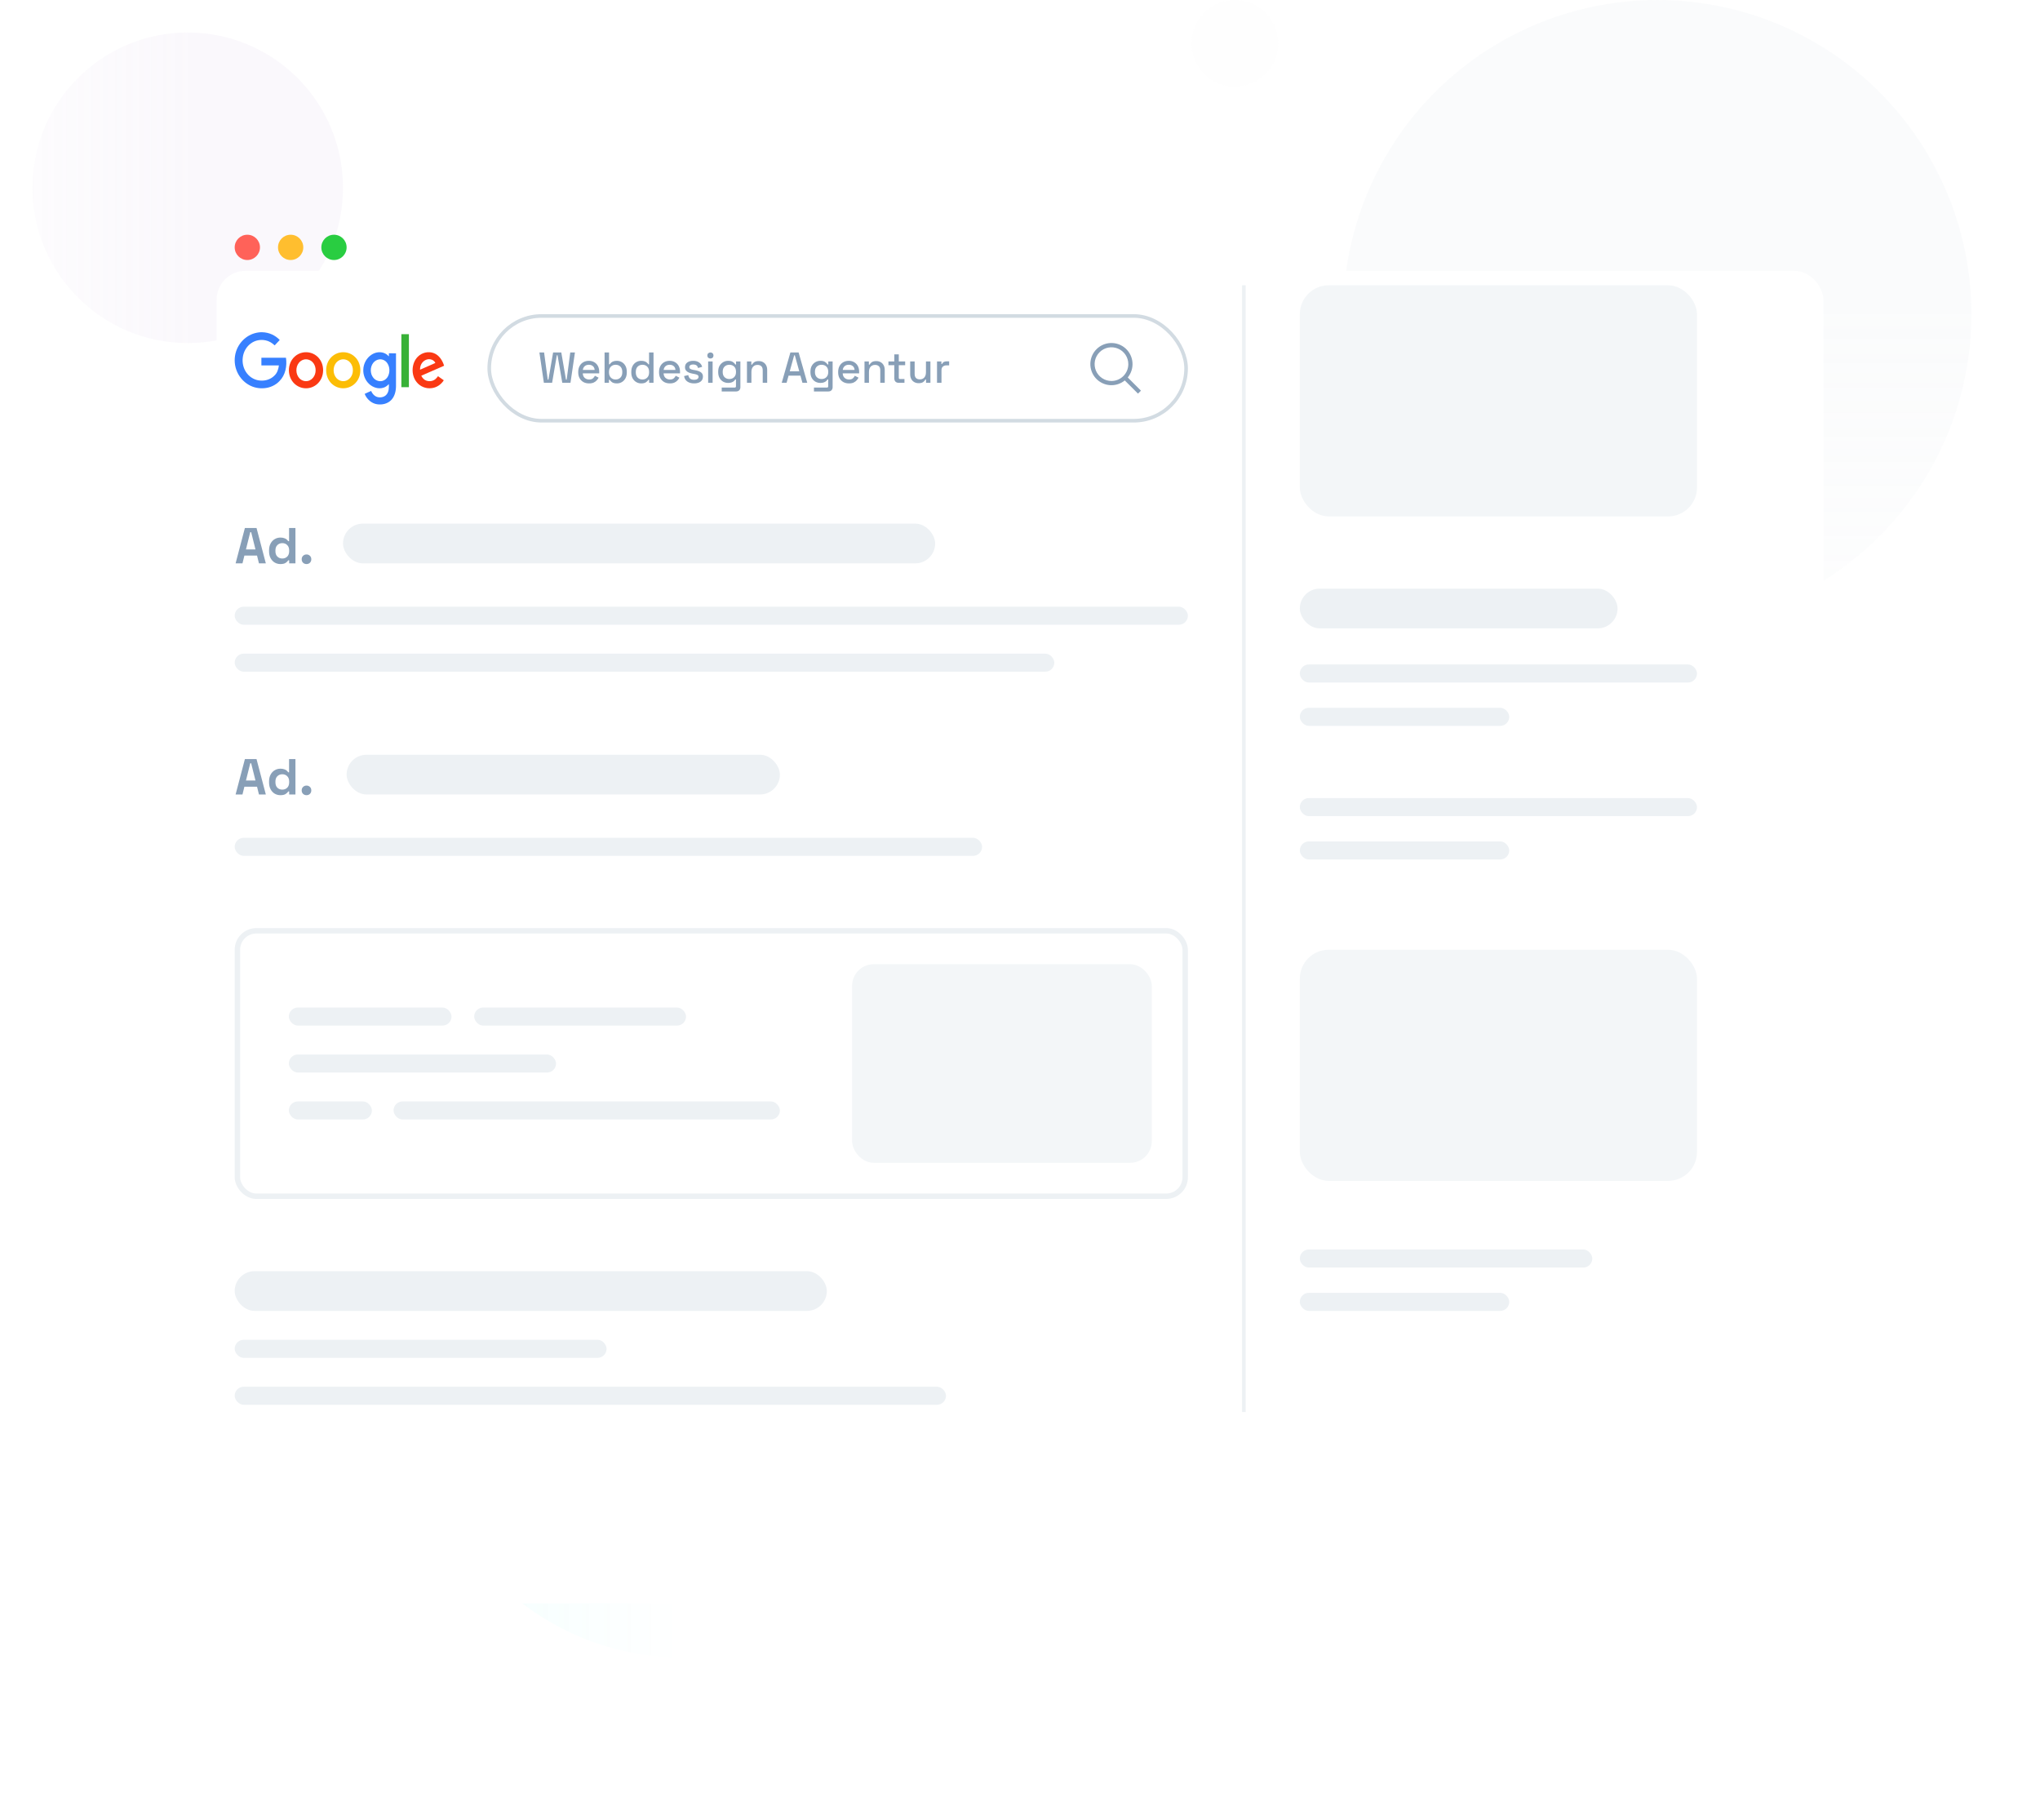 <svg width="565" height="504" viewBox="0 0 565 504" fill="none" xmlns="http://www.w3.org/2000/svg">
<circle opacity="0.1" r="87" transform="matrix(-1 0 0 1 459 87)" fill="url(#paint0_linear_11812_72907)"/>
<circle opacity="0.1" r="73" transform="matrix(-1 0 0 1 189 386)" fill="url(#paint1_linear_11812_72907)"/>
<circle opacity="0.1" r="43" transform="matrix(-1 0 0 1 52 52)" fill="url(#paint2_linear_11812_72907)"/>
<circle opacity="0.1" r="12" transform="matrix(-1 0 0 1 342 12)" fill="#F3F6F8"/>
<g filter="url(#filter0_d_11812_72907)">
<rect x="45" y="45" width="445" height="369" rx="8" fill="white"/>
</g>
<rect x="65.75" y="257.75" width="262.5" height="73.5" rx="5.25" stroke="#EDF1F4" stroke-width="1.5"/>
<rect x="80" y="292" width="74" height="5" rx="2.5" fill="#EDF1F4"/>
<rect x="80" y="279" width="45.048" height="5" rx="2.5" fill="#EDF1F4"/>
<rect x="131.334" y="279" width="58.667" height="5" rx="2.5" fill="#EDF1F4"/>
<rect x="80" y="305" width="23" height="5" rx="2.5" fill="#EDF1F4"/>
<rect x="109" y="305" width="107" height="5" rx="2.5" fill="#EDF1F4"/>
<rect x="236" y="267" width="83" height="55" rx="6" fill="#F3F6F8"/>
<path d="M65.252 156L67.828 146.2H71.048L73.624 156H71.72L71.188 153.844H67.688L67.156 156H65.252ZM68.122 152.136H70.754L69.564 147.362H69.312L68.122 152.136ZM77.653 156.196C77.102 156.196 76.584 156.061 76.099 155.79C75.623 155.51 75.24 155.104 74.951 154.572C74.662 154.04 74.517 153.396 74.517 152.64V152.416C74.517 151.66 74.662 151.016 74.951 150.484C75.24 149.952 75.623 149.551 76.099 149.28C76.575 149 77.093 148.86 77.653 148.86C78.073 148.86 78.423 148.911 78.703 149.014C78.992 149.107 79.226 149.229 79.403 149.378C79.58 149.527 79.716 149.686 79.809 149.854H80.061V146.2H81.825V156H80.089V155.16H79.837C79.678 155.421 79.431 155.659 79.095 155.874C78.768 156.089 78.288 156.196 77.653 156.196ZM78.185 154.656C78.726 154.656 79.179 154.483 79.543 154.138C79.907 153.783 80.089 153.27 80.089 152.598V152.458C80.089 151.786 79.907 151.277 79.543 150.932C79.188 150.577 78.736 150.4 78.185 150.4C77.644 150.4 77.191 150.577 76.827 150.932C76.463 151.277 76.281 151.786 76.281 152.458V152.598C76.281 153.27 76.463 153.783 76.827 154.138C77.191 154.483 77.644 154.656 78.185 154.656ZM84.901 156.196C84.518 156.196 84.196 156.075 83.935 155.832C83.683 155.58 83.557 155.258 83.557 154.866C83.557 154.474 83.683 154.157 83.935 153.914C84.196 153.662 84.518 153.536 84.901 153.536C85.274 153.536 85.587 153.662 85.839 153.914C86.091 154.157 86.217 154.474 86.217 154.866C86.217 155.258 86.091 155.58 85.839 155.832C85.587 156.075 85.274 156.196 84.901 156.196Z" fill="#889FB7"/>
<rect x="95" y="145" width="164" height="11" rx="5.5" fill="#EDF1F4"/>
<rect x="65" y="168" width="264" height="5" rx="2.5" fill="#EDF1F4"/>
<rect x="65" y="181" width="227" height="5" rx="2.5" fill="#EDF1F4"/>
<path d="M65.252 220L67.828 210.2H71.048L73.624 220H71.72L71.188 217.844H67.688L67.156 220H65.252ZM68.122 216.136H70.754L69.564 211.362H69.312L68.122 216.136ZM77.653 220.196C77.102 220.196 76.584 220.061 76.099 219.79C75.623 219.51 75.24 219.104 74.951 218.572C74.662 218.04 74.517 217.396 74.517 216.64V216.416C74.517 215.66 74.662 215.016 74.951 214.484C75.24 213.952 75.623 213.551 76.099 213.28C76.575 213 77.093 212.86 77.653 212.86C78.073 212.86 78.423 212.911 78.703 213.014C78.992 213.107 79.226 213.229 79.403 213.378C79.58 213.527 79.716 213.686 79.809 213.854H80.061V210.2H81.825V220H80.089V219.16H79.837C79.678 219.421 79.431 219.659 79.095 219.874C78.768 220.089 78.288 220.196 77.653 220.196ZM78.185 218.656C78.726 218.656 79.179 218.483 79.543 218.138C79.907 217.783 80.089 217.27 80.089 216.598V216.458C80.089 215.786 79.907 215.277 79.543 214.932C79.188 214.577 78.736 214.4 78.185 214.4C77.644 214.4 77.191 214.577 76.827 214.932C76.463 215.277 76.281 215.786 76.281 216.458V216.598C76.281 217.27 76.463 217.783 76.827 218.138C77.191 218.483 77.644 218.656 78.185 218.656ZM84.901 220.196C84.518 220.196 84.196 220.075 83.935 219.832C83.683 219.58 83.557 219.258 83.557 218.866C83.557 218.474 83.683 218.157 83.935 217.914C84.196 217.662 84.518 217.536 84.901 217.536C85.274 217.536 85.587 217.662 85.839 217.914C86.091 218.157 86.217 218.474 86.217 218.866C86.217 219.258 86.091 219.58 85.839 219.832C85.587 220.075 85.274 220.196 84.901 220.196Z" fill="#889FB7"/>
<rect x="96" y="209" width="120" height="11" rx="5.5" fill="#EDF1F4"/>
<rect x="65" y="232" width="207" height="5" rx="2.5" fill="#EDF1F4"/>
<rect x="65" y="352" width="164" height="11" rx="5.5" fill="#EDF1F4"/>
<rect x="65" y="371" width="103" height="5" rx="2.5" fill="#EDF1F4"/>
<rect x="65" y="384" width="197" height="5" rx="2.5" fill="#EDF1F4"/>
<circle cx="68.5" cy="68.5" r="3.5" fill="#FF6259"/>
<circle cx="80.5" cy="68.5" r="3.5" fill="#FFBE2F"/>
<circle cx="92.5" cy="68.5" r="3.5" fill="#29CD41"/>
<rect x="360" y="163" width="88" height="11" rx="5.5" fill="#EDF1F4"/>
<rect x="360" y="184" width="110" height="5" rx="2.5" fill="#EDF1F4"/>
<rect x="360" y="196" width="58" height="5" rx="2.5" fill="#EDF1F4"/>
<rect x="360" y="221" width="110" height="5" rx="2.5" fill="#EDF1F4"/>
<rect x="360" y="233" width="58" height="5" rx="2.5" fill="#EDF1F4"/>
<g clip-path="url(#clip0_11812_72907)">
<path d="M72.143 92.002H72.659C74.45 92.043 76.211 92.804 77.476 94.15C77.009 94.654 76.532 95.137 76.075 95.641C75.364 94.963 74.508 94.438 73.574 94.253C72.192 93.945 70.703 94.222 69.545 95.055C68.28 95.929 67.423 97.409 67.239 98.993C67.034 100.555 67.453 102.2 68.416 103.414C69.341 104.596 70.752 105.336 72.211 105.388C73.574 105.47 74.995 105.028 75.987 104.02C76.766 103.311 77.126 102.231 77.243 101.183C75.627 101.183 74.012 101.193 72.396 101.183V99.065H79.199C79.549 101.337 79.043 103.897 77.408 105.521C76.318 106.673 74.81 107.351 73.272 107.485C71.783 107.639 70.246 107.341 68.922 106.58C67.336 105.686 66.071 104.174 65.448 102.396C64.864 100.761 64.854 98.91 65.399 97.266C65.896 95.764 66.849 94.438 68.076 93.513C69.253 92.598 70.683 92.094 72.143 92.002Z" fill="#3780FF"/>
<path d="M111.166 92.536H113.249V107.218C112.558 107.218 111.857 107.228 111.166 107.207C111.176 102.324 111.166 97.43 111.166 92.536Z" fill="#38B137"/>
<path d="M83.83 97.625C85.115 97.368 86.506 97.656 87.567 98.468C88.53 99.188 89.202 100.319 89.406 101.553C89.669 102.982 89.338 104.544 88.462 105.675C87.518 106.94 85.971 107.618 84.463 107.516C83.081 107.433 81.738 106.703 80.92 105.511C79.996 104.195 79.772 102.385 80.278 100.843C80.784 99.188 82.215 97.924 83.83 97.625ZM84.122 99.579C83.597 99.723 83.11 100.041 82.76 100.494C81.816 101.686 81.874 103.629 82.915 104.74C83.509 105.377 84.404 105.675 85.231 105.501C86 105.357 86.672 104.812 87.041 104.092C87.684 102.869 87.499 101.183 86.516 100.226C85.883 99.61 84.959 99.353 84.122 99.579Z" fill="#FA3913"/>
<path d="M94.145 97.625C95.615 97.327 97.221 97.759 98.32 98.849C100.111 100.545 100.305 103.722 98.778 105.675C97.853 106.909 96.354 107.588 94.875 107.516C93.464 107.475 92.073 106.734 91.236 105.511C90.292 104.164 90.087 102.314 90.623 100.741C91.158 99.137 92.559 97.913 94.145 97.625ZM94.437 99.579C93.912 99.723 93.425 100.041 93.075 100.484C92.141 101.656 92.18 103.568 93.182 104.688C93.776 105.357 94.7 105.686 95.556 105.501C96.316 105.346 96.997 104.812 97.367 104.092C97.999 102.858 97.814 101.172 96.822 100.216C96.189 99.599 95.264 99.353 94.437 99.579Z" fill="#FCBD06"/>
<path d="M102.894 98.222C104.013 97.481 105.502 97.276 106.709 97.913C107.089 98.088 107.4 98.386 107.702 98.684C107.711 98.407 107.702 98.119 107.711 97.831C108.363 97.841 109.015 97.831 109.677 97.841V106.909C109.667 108.277 109.337 109.726 108.402 110.723C107.38 111.823 105.814 112.163 104.403 111.937C102.894 111.7 101.58 110.538 100.997 109.068C101.58 108.77 102.194 108.534 102.797 108.256C103.138 109.099 103.828 109.819 104.695 109.983C105.561 110.148 106.563 109.922 107.127 109.161C107.731 108.379 107.731 107.31 107.702 106.354C107.254 106.817 106.738 107.228 106.115 107.382C104.763 107.783 103.274 107.29 102.232 106.323C101.181 105.357 100.559 103.866 100.617 102.386C100.646 100.71 101.542 99.096 102.894 98.222ZM104.909 99.538C104.315 99.641 103.76 99.99 103.381 100.473C102.466 101.625 102.466 103.465 103.391 104.596C103.916 105.264 104.763 105.634 105.58 105.542C106.349 105.46 107.059 104.946 107.439 104.236C108.081 103.033 107.974 101.399 107.108 100.35C106.573 99.702 105.716 99.383 104.909 99.538Z" fill="#3780FF"/>
<path d="M115.751 98.746C116.919 97.595 118.719 97.204 120.218 97.811C121.638 98.376 122.544 99.805 123.001 101.275C120.889 102.201 118.787 103.116 116.675 104.041C116.967 104.627 117.415 105.161 118.018 105.377C118.865 105.696 119.877 105.583 120.587 104.987C120.87 104.761 121.094 104.462 121.308 104.175C121.843 104.555 122.378 104.925 122.913 105.305C122.154 106.508 120.879 107.351 119.507 107.485C117.989 107.68 116.374 107.063 115.391 105.809C113.775 103.835 113.931 100.525 115.751 98.746ZM116.792 100.648C116.461 101.152 116.325 101.769 116.335 102.375C117.746 101.758 119.157 101.142 120.568 100.514C120.334 99.939 119.77 99.589 119.196 99.497C118.271 99.322 117.308 99.846 116.792 100.648Z" fill="#FA3913"/>
</g>
<rect x="135.5" y="87.5" width="193" height="29" rx="14.5" stroke="#D2DBE2"/>
<path d="M150.632 106L149.396 97.6H150.692L151.7 105.124H151.892L153.188 97.6H155.456L156.752 105.124H156.944L157.94 97.6H159.236L158 106H155.732L154.412 98.368H154.22L152.912 106H150.632ZM163.147 106.168C162.547 106.168 162.023 106.044 161.575 105.796C161.127 105.54 160.775 105.184 160.519 104.728C160.271 104.264 160.147 103.728 160.147 103.12V102.976C160.147 102.36 160.271 101.824 160.519 101.368C160.767 100.904 161.111 100.548 161.551 100.3C161.999 100.044 162.515 99.916 163.099 99.916C163.667 99.916 164.163 100.044 164.587 100.3C165.019 100.548 165.355 100.896 165.595 101.344C165.835 101.792 165.955 102.316 165.955 102.916V103.384H161.407C161.423 103.904 161.595 104.32 161.923 104.632C162.259 104.936 162.675 105.088 163.171 105.088C163.635 105.088 163.983 104.984 164.215 104.776C164.455 104.568 164.639 104.328 164.767 104.056L165.787 104.584C165.675 104.808 165.511 105.044 165.295 105.292C165.087 105.54 164.811 105.748 164.467 105.916C164.123 106.084 163.683 106.168 163.147 106.168ZM161.419 102.436H164.695C164.663 101.988 164.503 101.64 164.215 101.392C163.927 101.136 163.551 101.008 163.087 101.008C162.623 101.008 162.243 101.136 161.947 101.392C161.659 101.64 161.483 101.988 161.419 102.436ZM170.863 106.168C170.287 106.168 169.843 106.064 169.531 105.856C169.227 105.648 168.999 105.416 168.847 105.16H168.655V106H167.443V97.6H168.679V100.888H168.871C168.967 100.728 169.095 100.576 169.255 100.432C169.415 100.28 169.627 100.156 169.891 100.06C170.155 99.964 170.479 99.916 170.863 99.916C171.359 99.916 171.815 100.036 172.231 100.276C172.647 100.516 172.979 100.864 173.227 101.32C173.475 101.776 173.599 102.32 173.599 102.952V103.132C173.599 103.772 173.471 104.32 173.215 104.776C172.967 105.224 172.635 105.568 172.219 105.808C171.811 106.048 171.359 106.168 170.863 106.168ZM170.503 105.088C171.039 105.088 171.479 104.916 171.823 104.572C172.175 104.228 172.351 103.736 172.351 103.096V102.988C172.351 102.356 172.179 101.868 171.835 101.524C171.491 101.18 171.047 101.008 170.503 101.008C169.975 101.008 169.535 101.18 169.183 101.524C168.839 101.868 168.667 102.356 168.667 102.988V103.096C168.667 103.736 168.839 104.228 169.183 104.572C169.535 104.916 169.975 105.088 170.503 105.088ZM177.579 106.168C177.091 106.168 176.639 106.048 176.223 105.808C175.807 105.568 175.471 105.224 175.215 104.776C174.967 104.32 174.843 103.772 174.843 103.132V102.952C174.843 102.32 174.967 101.776 175.215 101.32C175.463 100.864 175.795 100.516 176.211 100.276C176.627 100.036 177.083 99.916 177.579 99.916C177.963 99.916 178.283 99.964 178.539 100.06C178.803 100.156 179.019 100.28 179.187 100.432C179.355 100.576 179.483 100.728 179.571 100.888H179.763V97.6H180.999V106H179.787V105.16H179.595C179.443 105.416 179.211 105.648 178.899 105.856C178.595 106.064 178.155 106.168 177.579 106.168ZM177.927 105.088C178.463 105.088 178.903 104.916 179.247 104.572C179.599 104.228 179.775 103.736 179.775 103.096V102.988C179.775 102.356 179.603 101.868 179.259 101.524C178.915 101.18 178.471 101.008 177.927 101.008C177.399 101.008 176.959 101.18 176.607 101.524C176.263 101.868 176.091 102.356 176.091 102.988V103.096C176.091 103.736 176.263 104.228 176.607 104.572C176.959 104.916 177.399 105.088 177.927 105.088ZM185.53 106.168C184.93 106.168 184.406 106.044 183.958 105.796C183.51 105.54 183.158 105.184 182.902 104.728C182.654 104.264 182.53 103.728 182.53 103.12V102.976C182.53 102.36 182.654 101.824 182.902 101.368C183.15 100.904 183.494 100.548 183.934 100.3C184.382 100.044 184.898 99.916 185.482 99.916C186.05 99.916 186.546 100.044 186.97 100.3C187.402 100.548 187.738 100.896 187.978 101.344C188.218 101.792 188.338 102.316 188.338 102.916V103.384H183.79C183.806 103.904 183.978 104.32 184.306 104.632C184.642 104.936 185.058 105.088 185.554 105.088C186.018 105.088 186.366 104.984 186.598 104.776C186.838 104.568 187.022 104.328 187.15 104.056L188.17 104.584C188.058 104.808 187.894 105.044 187.678 105.292C187.47 105.54 187.194 105.748 186.85 105.916C186.506 106.084 186.066 106.168 185.53 106.168ZM183.802 102.436H187.078C187.046 101.988 186.886 101.64 186.598 101.392C186.31 101.136 185.934 101.008 185.47 101.008C185.006 101.008 184.626 101.136 184.33 101.392C184.042 101.64 183.866 101.988 183.802 102.436ZM192.25 106.168C191.498 106.168 190.874 106 190.378 105.664C189.882 105.328 189.578 104.82 189.466 104.14L190.618 103.864C190.682 104.192 190.79 104.452 190.942 104.644C191.094 104.836 191.282 104.972 191.506 105.052C191.738 105.132 191.986 105.172 192.25 105.172C192.642 105.172 192.942 105.096 193.15 104.944C193.366 104.792 193.474 104.596 193.474 104.356C193.474 104.116 193.374 103.94 193.174 103.828C192.974 103.716 192.678 103.624 192.286 103.552L191.878 103.48C191.478 103.408 191.114 103.304 190.786 103.168C190.458 103.032 190.198 102.844 190.006 102.604C189.814 102.364 189.718 102.056 189.718 101.68C189.718 101.12 189.926 100.688 190.342 100.384C190.758 100.072 191.31 99.916 191.998 99.916C192.662 99.916 193.206 100.068 193.63 100.372C194.062 100.668 194.342 101.072 194.47 101.584L193.318 101.908C193.246 101.548 193.094 101.296 192.862 101.152C192.63 101 192.342 100.924 191.998 100.924C191.662 100.924 191.398 100.988 191.206 101.116C191.014 101.236 190.918 101.408 190.918 101.632C190.918 101.872 191.01 102.048 191.194 102.16C191.386 102.272 191.642 102.356 191.962 102.412L192.382 102.484C192.806 102.556 193.194 102.656 193.546 102.784C193.898 102.912 194.174 103.096 194.374 103.336C194.582 103.576 194.686 103.896 194.686 104.296C194.686 104.888 194.466 105.348 194.026 105.676C193.586 106.004 192.994 106.168 192.25 106.168ZM196.131 106V100.084H197.367V106H196.131ZM196.755 99.28C196.515 99.28 196.311 99.204 196.143 99.052C195.983 98.892 195.903 98.688 195.903 98.44C195.903 98.192 195.983 97.992 196.143 97.84C196.311 97.68 196.515 97.6 196.755 97.6C197.003 97.6 197.207 97.68 197.367 97.84C197.527 97.992 197.607 98.192 197.607 98.44C197.607 98.688 197.527 98.892 197.367 99.052C197.207 99.204 197.003 99.28 196.755 99.28ZM198.913 103.072V102.892C198.913 102.268 199.037 101.736 199.285 101.296C199.541 100.856 199.877 100.516 200.293 100.276C200.709 100.036 201.165 99.916 201.661 99.916C202.237 99.916 202.677 100.024 202.981 100.24C203.293 100.456 203.521 100.688 203.665 100.936H203.857V100.084H205.057V107.212C205.057 107.572 204.949 107.86 204.733 108.076C204.525 108.292 204.237 108.4 203.869 108.4H199.885V107.32H203.485C203.717 107.32 203.833 107.2 203.833 106.96V105.076H203.641C203.553 105.22 203.429 105.368 203.269 105.52C203.109 105.672 202.897 105.796 202.633 105.892C202.377 105.988 202.053 106.036 201.661 106.036C201.165 106.036 200.705 105.92 200.281 105.688C199.865 105.448 199.533 105.108 199.285 104.668C199.037 104.22 198.913 103.688 198.913 103.072ZM201.997 104.956C202.533 104.956 202.973 104.788 203.317 104.452C203.669 104.108 203.845 103.636 203.845 103.036V102.928C203.845 102.312 203.673 101.84 203.329 101.512C202.985 101.176 202.541 101.008 201.997 101.008C201.469 101.008 201.029 101.176 200.677 101.512C200.333 101.84 200.161 102.312 200.161 102.928V103.036C200.161 103.636 200.333 104.108 200.677 104.452C201.029 104.788 201.469 104.956 201.997 104.956ZM206.877 106V100.084H208.089V100.972H208.281C208.393 100.732 208.593 100.508 208.881 100.3C209.169 100.092 209.597 99.988 210.165 99.988C210.613 99.988 211.009 100.088 211.353 100.288C211.705 100.488 211.981 100.772 212.181 101.14C212.381 101.5 212.481 101.936 212.481 102.448V106H211.245V102.544C211.245 102.032 211.117 101.656 210.861 101.416C210.605 101.168 210.253 101.044 209.805 101.044C209.293 101.044 208.881 101.212 208.569 101.548C208.265 101.884 208.113 102.372 208.113 103.012V106H206.877ZM216.506 106L218.906 97.6H221.186L223.574 106H222.242L221.69 104.02H218.402L217.85 106H216.506ZM218.726 102.82H221.366L220.142 98.404H219.95L218.726 102.82ZM224.46 103.072V102.892C224.46 102.268 224.584 101.736 224.832 101.296C225.088 100.856 225.424 100.516 225.84 100.276C226.256 100.036 226.712 99.916 227.208 99.916C227.784 99.916 228.224 100.024 228.528 100.24C228.84 100.456 229.068 100.688 229.212 100.936H229.404V100.084H230.604V107.212C230.604 107.572 230.496 107.86 230.28 108.076C230.072 108.292 229.784 108.4 229.416 108.4H225.432V107.32H229.032C229.264 107.32 229.38 107.2 229.38 106.96V105.076H229.188C229.1 105.22 228.976 105.368 228.816 105.52C228.656 105.672 228.444 105.796 228.18 105.892C227.924 105.988 227.6 106.036 227.208 106.036C226.712 106.036 226.252 105.92 225.828 105.688C225.412 105.448 225.08 105.108 224.832 104.668C224.584 104.22 224.46 103.688 224.46 103.072ZM227.544 104.956C228.08 104.956 228.52 104.788 228.864 104.452C229.216 104.108 229.392 103.636 229.392 103.036V102.928C229.392 102.312 229.22 101.84 228.876 101.512C228.532 101.176 228.088 101.008 227.544 101.008C227.016 101.008 226.576 101.176 226.224 101.512C225.88 101.84 225.708 102.312 225.708 102.928V103.036C225.708 103.636 225.88 104.108 226.224 104.452C226.576 104.788 227.016 104.956 227.544 104.956ZM235.136 106.168C234.536 106.168 234.012 106.044 233.564 105.796C233.116 105.54 232.764 105.184 232.508 104.728C232.26 104.264 232.136 103.728 232.136 103.12V102.976C232.136 102.36 232.26 101.824 232.508 101.368C232.756 100.904 233.1 100.548 233.54 100.3C233.988 100.044 234.504 99.916 235.088 99.916C235.656 99.916 236.152 100.044 236.576 100.3C237.008 100.548 237.344 100.896 237.584 101.344C237.824 101.792 237.944 102.316 237.944 102.916V103.384H233.396C233.412 103.904 233.584 104.32 233.912 104.632C234.248 104.936 234.664 105.088 235.16 105.088C235.624 105.088 235.972 104.984 236.204 104.776C236.444 104.568 236.628 104.328 236.756 104.056L237.776 104.584C237.664 104.808 237.5 105.044 237.284 105.292C237.076 105.54 236.8 105.748 236.456 105.916C236.112 106.084 235.672 106.168 235.136 106.168ZM233.408 102.436H236.684C236.652 101.988 236.492 101.64 236.204 101.392C235.916 101.136 235.54 101.008 235.076 101.008C234.612 101.008 234.232 101.136 233.936 101.392C233.648 101.64 233.472 101.988 233.408 102.436ZM239.432 106V100.084H240.644V100.972H240.836C240.948 100.732 241.148 100.508 241.436 100.3C241.724 100.092 242.152 99.988 242.72 99.988C243.168 99.988 243.564 100.088 243.908 100.288C244.26 100.488 244.536 100.772 244.736 101.14C244.936 101.5 245.036 101.936 245.036 102.448V106H243.8V102.544C243.8 102.032 243.672 101.656 243.416 101.416C243.16 101.168 242.808 101.044 242.36 101.044C241.848 101.044 241.436 101.212 241.124 101.548C240.82 101.884 240.668 102.372 240.668 103.012V106H239.432ZM248.87 106C248.51 106 248.222 105.892 248.006 105.676C247.798 105.46 247.694 105.172 247.694 104.812V101.128H246.062V100.084H247.694V98.128H248.93V100.084H250.694V101.128H248.93V104.596C248.93 104.836 249.042 104.956 249.266 104.956H250.502V106H248.87ZM254.414 106.108C253.966 106.108 253.566 106.008 253.214 105.808C252.862 105.608 252.586 105.324 252.386 104.956C252.186 104.588 252.086 104.148 252.086 103.636V100.084H253.322V103.552C253.322 104.064 253.45 104.444 253.706 104.692C253.962 104.932 254.318 105.052 254.774 105.052C255.278 105.052 255.682 104.884 255.986 104.548C256.298 104.204 256.454 103.712 256.454 103.072V100.084H257.69V106H256.478V105.112H256.286C256.174 105.352 255.974 105.58 255.686 105.796C255.398 106.004 254.974 106.108 254.414 106.108ZM259.517 106V100.084H260.729V100.78H260.921C261.017 100.532 261.169 100.352 261.377 100.24C261.593 100.12 261.857 100.06 262.169 100.06H262.877V101.176H262.121C261.721 101.176 261.393 101.288 261.137 101.512C260.881 101.728 260.753 102.064 260.753 102.52V106H259.517Z" fill="#889FB7"/>
<g clip-path="url(#clip1_11812_72907)">
<path d="M315.999 108.176L312.346 104.523C313.295 103.362 313.762 101.881 313.649 100.387C313.537 98.892 312.855 97.497 311.743 96.492C310.631 95.486 309.176 94.946 307.677 94.984C306.179 95.021 304.752 95.633 303.692 96.693C302.632 97.753 302.02 99.18 301.982 100.678C301.945 102.177 302.485 103.633 303.49 104.744C304.496 105.856 305.891 106.538 307.385 106.651C308.88 106.763 310.361 106.296 311.521 105.348L315.174 109L315.999 108.176ZM307.832 105.5C306.909 105.5 306.007 105.227 305.24 104.714C304.472 104.201 303.874 103.472 303.521 102.62C303.168 101.767 303.075 100.829 303.255 99.923C303.436 99.018 303.88 98.186 304.533 97.534C305.185 96.881 306.017 96.437 306.922 96.257C307.827 96.077 308.766 96.169 309.618 96.522C310.471 96.876 311.2 97.474 311.713 98.241C312.225 99.008 312.499 99.911 312.499 100.834C312.498 102.071 312.006 103.257 311.131 104.132C310.256 105.007 309.07 105.499 307.832 105.5Z" fill="#889FB7"/>
</g>
<rect x="344" y="79" width="1" height="312" fill="#EDF1F4"/>
<rect x="360" y="79" width="110" height="64" rx="8" fill="#F3F6F8"/>
<rect x="360" y="346" width="81" height="5" rx="2.5" fill="#EDF1F4"/>
<rect x="360" y="358" width="58" height="5" rx="2.5" fill="#EDF1F4"/>
<rect x="360" y="263" width="110" height="64" rx="8" fill="#F3F6F8"/>
<defs>
<filter id="filter0_d_11812_72907" x="0" y="15" width="565" height="489" filterUnits="userSpaceOnUse" color-interpolation-filters="sRGB">
<feFlood flood-opacity="0" result="BackgroundImageFix"/>
<feColorMatrix in="SourceAlpha" type="matrix" values="0 0 0 0 0 0 0 0 0 0 0 0 0 0 0 0 0 0 127 0" result="hardAlpha"/>
<feOffset dx="15" dy="30"/>
<feGaussianBlur stdDeviation="30"/>
<feComposite in2="hardAlpha" operator="out"/>
<feColorMatrix type="matrix" values="0 0 0 0 0 0 0 0 0 0.141 0 0 0 0 0.282 0 0 0 0.1 0"/>
<feBlend mode="normal" in2="BackgroundImageFix" result="effect1_dropShadow_11812_72907"/>
<feBlend mode="normal" in="SourceGraphic" in2="effect1_dropShadow_11812_72907" result="shape"/>
</filter>
<linearGradient id="paint0_linear_11812_72907" x1="87" y1="-2.5928e-06" x2="87" y2="174" gradientUnits="userSpaceOnUse">
<stop stop-color="#D2DBE2"/>
<stop offset="1" stop-color="#D2DBE2" stop-opacity="0"/>
</linearGradient>
<linearGradient id="paint1_linear_11812_72907" x1="146" y1="73" x2="0" y2="73" gradientUnits="userSpaceOnUse">
<stop stop-color="#00F5EB"/>
<stop offset="1" stop-color="#00F5EB" stop-opacity="0"/>
</linearGradient>
<linearGradient id="paint2_linear_11812_72907" x1="0" y1="43" x2="86" y2="43" gradientUnits="userSpaceOnUse">
<stop stop-color="#D1BCE3"/>
<stop offset="1" stop-color="#D1BCE3" stop-opacity="0"/>
</linearGradient>
<clipPath id="clip0_11812_72907">
<rect width="58" height="20" fill="white" transform="translate(65 92)"/>
</clipPath>
<clipPath id="clip1_11812_72907">
<rect width="14" height="14" fill="white" transform="translate(302 95)"/>
</clipPath>
</defs>
</svg>

